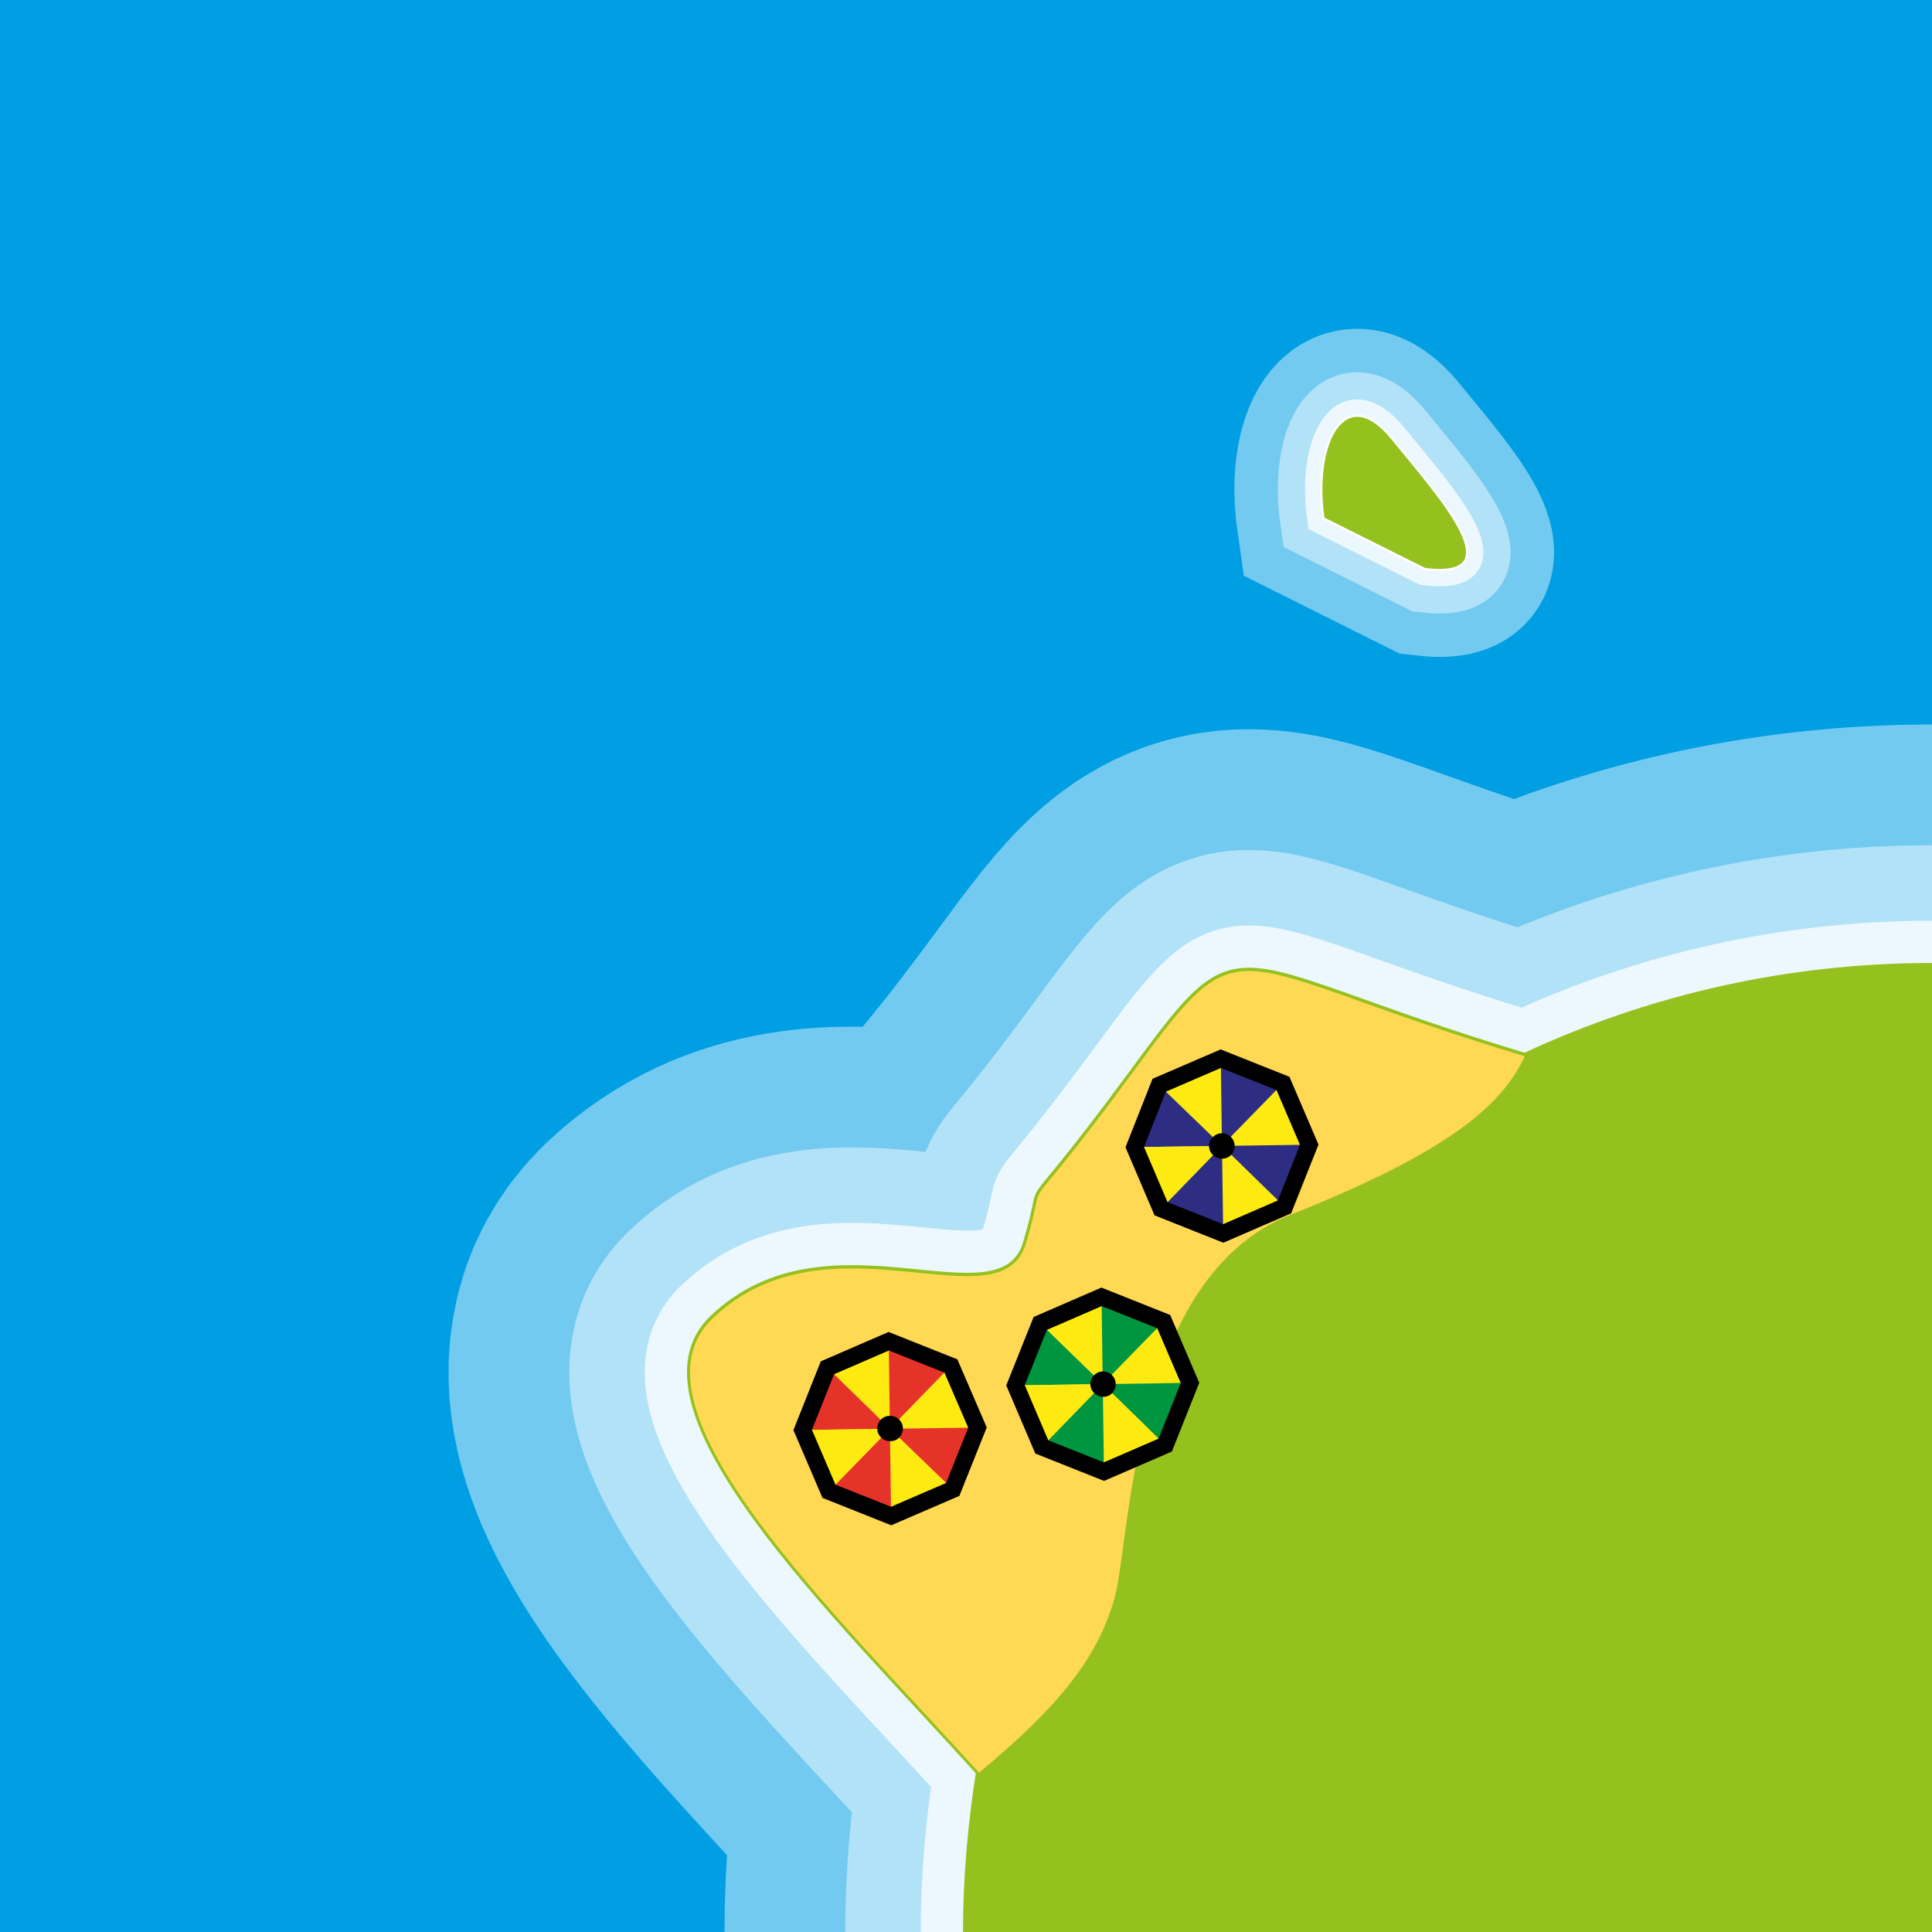 <?xml version="1.0" encoding="utf-8"?>
<!-- Generator: Adobe Illustrator 26.5.0, SVG Export Plug-In . SVG Version: 6.00 Build 0)  -->
<svg version="1.1" xmlns="http://www.w3.org/2000/svg" xmlns:xlink="http://www.w3.org/1999/xlink" x="0px" y="0px"
	 viewBox="0 0 64 64" style="enable-background:new 0 0 64 64;" xml:space="preserve">
<style type="text/css">
	.Linie_x0020_1{opacity:0.75;fill:none;stroke:#FFFFFF;stroke-width:3;stroke-miterlimit:10;}
	.Linie_x0020_2{opacity:0.45;fill:none;stroke:#FFFFFF;stroke-width:8;stroke-miterlimit:10;}
	.Linie_x0020_3{opacity:0.45;fill:none;stroke:#FFFFFF;stroke-width:16;stroke-miterlimit:10;}
	.st0{fill:#009FE3;}
	.st1{opacity:0.75;fill:none;stroke:#FFFFFF;stroke-width:1.08;stroke-miterlimit:10;}
	.st2{opacity:0.45;fill:none;stroke:#FFFFFF;stroke-width:2.88;stroke-miterlimit:10;}
	.st3{opacity:0.45;fill:none;stroke:#FFFFFF;stroke-width:5.76;stroke-miterlimit:10;}
	.st4{fill:#95C11F;stroke:#FFFFFF;stroke-width:0.072;stroke-miterlimit:10;}
	.st5{fill:#95C11F;stroke:#95C11F;stroke-width:0.2;stroke-miterlimit:10;}
	.st6{fill:#FFD854;}
	.st7{fill:#FCEA10;}
	.st8{fill:#E6332A;}
	.st9{fill:none;stroke:#000000;stroke-width:0.567;stroke-miterlimit:10;}
	.st10{fill:#009640;}
	.st11{fill:#2D2E83;}
</style>
<g id="Wasser">
	<rect class="st0" width="64" height="64"/>
</g>
<g id="Linie_1">
	<path class="st1" d="M46.12,14.53c-1.56-1.92-2.64,0.12-2.28,2.64l3.36,1.68C50.2,19.21,47.68,16.45,46.12,14.53z"/>
	<path class="Linie_x0020_1" d="M64,32c-4.82,0-9.39,1.07-13.49,2.98c-10.09-3.04-9.2-4.62-12.96,0.5
		c-4.17,5.67-2.72,2.86-3.56,5.69s-6.54-1.17-10.38,2.49c-3.1,2.96,4.08,9.8,8.82,15.05C32.16,60.43,32,62.2,32,64"/>
</g>
<g id="Linie_2">
	<path class="st2" d="M46.12,14.53c-1.56-1.92-2.64,0.12-2.28,2.64l3.36,1.68C50.2,19.21,47.68,16.45,46.12,14.53z"/>
	<path class="Linie_x0020_2" d="M64,32c-4.82,0-9.39,1.07-13.49,2.98c-10.09-3.04-9.2-4.62-12.96,0.5
		c-4.17,5.67-2.72,2.86-3.56,5.69s-6.54-1.17-10.38,2.49c-3.1,2.96,4.08,9.8,8.82,15.05C32.16,60.43,32,62.2,32,64"/>
</g>
<g id="Linie_3">
	<path class="st3" d="M46.12,14.53c-1.56-1.92-2.64,0.12-2.28,2.64l3.36,1.68C50.2,19.21,47.68,16.45,46.12,14.53z"/>
	<path class="Linie_x0020_3" d="M64,32c-4.82,0-9.39,1.07-13.49,2.98c-10.09-3.04-9.2-4.62-12.96,0.5
		c-4.17,5.67-2.72,2.86-3.56,5.69s-6.54-1.17-10.38,2.49c-3.1,2.96,4.08,9.8,8.82,15.05C32.16,60.43,32,62.2,32,64"/>
</g>
<g id="Land">
	<path class="st4" d="M46.12,14.53c-1.56-1.92-2.64,0.12-2.28,2.64l3.36,1.68C50.2,19.21,47.68,16.45,46.12,14.53z"/>
	<path class="st5" d="M50.51,34.98c-10.09-3.04-9.2-4.62-12.96,0.5c-4.17,5.67-2.72,2.86-3.56,5.69s-6.54-1.17-10.38,2.49
		c-3.1,2.96,4.08,9.8,8.82,15.05C32.16,60.43,32,62.2,32,64h32V32C59.18,32,54.61,33.07,50.51,34.98z"/>
	<path class="st6" d="M36.92,52.94c0.54-1.92,0.54-10.6,5.83-12.7c5.29-2.1,7.02-3.65,7.76-5.25c-10.09-3.04-9.2-4.62-12.96,0.5
		c-4.17,5.67-2.72,2.86-3.56,5.69s-6.54-1.17-10.38,2.49c-3.1,2.96,4.08,9.8,8.82,15.05C35.16,56.47,36.38,54.85,36.92,52.94z"/>
</g>
<g id="Utensilien">
	<g>
		<g>
			<g>
				<polygon class="st7" points="29.48,47.33 29.44,44.43 27.41,45.31 				"/>
				<polygon class="st8" points="29.48,47.33 27.41,45.31 26.59,47.37 				"/>
				<polygon class="st8" points="29.48,47.33 29.44,44.43 31.5,45.25 				"/>
				<polygon class="st7" points="29.48,47.33 32.38,47.29 31.5,45.25 				"/>
				<polygon class="st8" points="29.48,47.33 32.38,47.29 31.56,49.34 				"/>
				<polygon class="st7" points="29.48,47.33 29.52,50.22 31.56,49.34 				"/>
				<polygon class="st8" points="29.48,47.33 29.52,50.22 27.46,49.4 				"/>
				<polygon class="st7" points="29.48,47.33 26.59,47.37 27.46,49.4 				"/>
			</g>
			<polygon class="st9" points="31.56,49.34 29.52,50.22 27.46,49.4 26.59,47.37 27.41,45.31 29.44,44.43 31.5,45.25 32.38,47.29 
							"/>
		</g>
		<path d="M29.91,47.32c0-0.23-0.19-0.42-0.43-0.42c-0.23,0-0.42,0.19-0.42,0.42c0,0.23,0.19,0.42,0.42,0.42
			C29.72,47.75,29.91,47.56,29.91,47.32z"/>
	</g>
	<g>
		<g>
			<g>
				<polygon class="st7" points="36.53,45.85 36.49,42.96 34.46,43.84 				"/>
				<polygon class="st10" points="36.53,45.85 34.46,43.84 33.64,45.89 				"/>
				<polygon class="st10" points="36.53,45.85 36.49,42.96 38.55,43.78 				"/>
				<polygon class="st7" points="36.53,45.85 39.42,45.81 38.55,43.78 				"/>
				<polygon class="st10" points="36.53,45.85 39.42,45.81 38.6,47.87 				"/>
				<polygon class="st7" points="36.53,45.85 36.57,48.75 38.6,47.87 				"/>
				<polygon class="st10" points="36.53,45.85 36.57,48.75 34.51,47.93 				"/>
				<polygon class="st7" points="36.53,45.85 33.64,45.89 34.51,47.93 				"/>
			</g>
			<polygon class="st9" points="38.6,47.87 36.57,48.75 34.51,47.93 33.64,45.89 34.46,43.84 36.49,42.96 38.55,43.78 39.42,45.81 
							"/>
		</g>
		<path d="M36.96,45.85c0-0.23-0.19-0.42-0.42-0.42c-0.23,0-0.42,0.19-0.42,0.42c0,0.23,0.19,0.42,0.42,0.42
			C36.77,46.28,36.96,46.09,36.96,45.85z"/>
	</g>
	<g>
		<g>
			<g>
				<polygon class="st7" points="40.48,37.96 40.44,35.07 38.4,35.95 				"/>
				<polygon class="st11" points="40.48,37.96 38.4,35.95 37.59,38 				"/>
				<polygon class="st11" points="40.48,37.96 40.44,35.07 42.5,35.89 				"/>
				<polygon class="st7" points="40.48,37.96 43.37,37.92 42.5,35.89 				"/>
				<polygon class="st11" points="40.48,37.96 43.37,37.92 42.55,39.98 				"/>
				<polygon class="st7" points="40.48,37.96 40.52,40.86 42.55,39.98 				"/>
				<polygon class="st11" points="40.48,37.96 40.52,40.86 38.46,40.04 				"/>
				<polygon class="st7" points="40.48,37.96 37.59,38 38.46,40.04 				"/>
			</g>
			<polygon class="st9" points="42.55,39.98 40.52,40.86 38.46,40.04 37.59,38 38.4,35.95 40.44,35.07 42.5,35.89 43.37,37.92 			
				"/>
		</g>
		<path d="M40.9,37.96c0-0.23-0.19-0.42-0.42-0.42c-0.23,0-0.43,0.19-0.43,0.42c0,0.23,0.19,0.42,0.43,0.42
			C40.71,38.39,40.9,38.2,40.9,37.96z"/>
	</g>
</g>
<g id="Bäume">
</g>
</svg>
